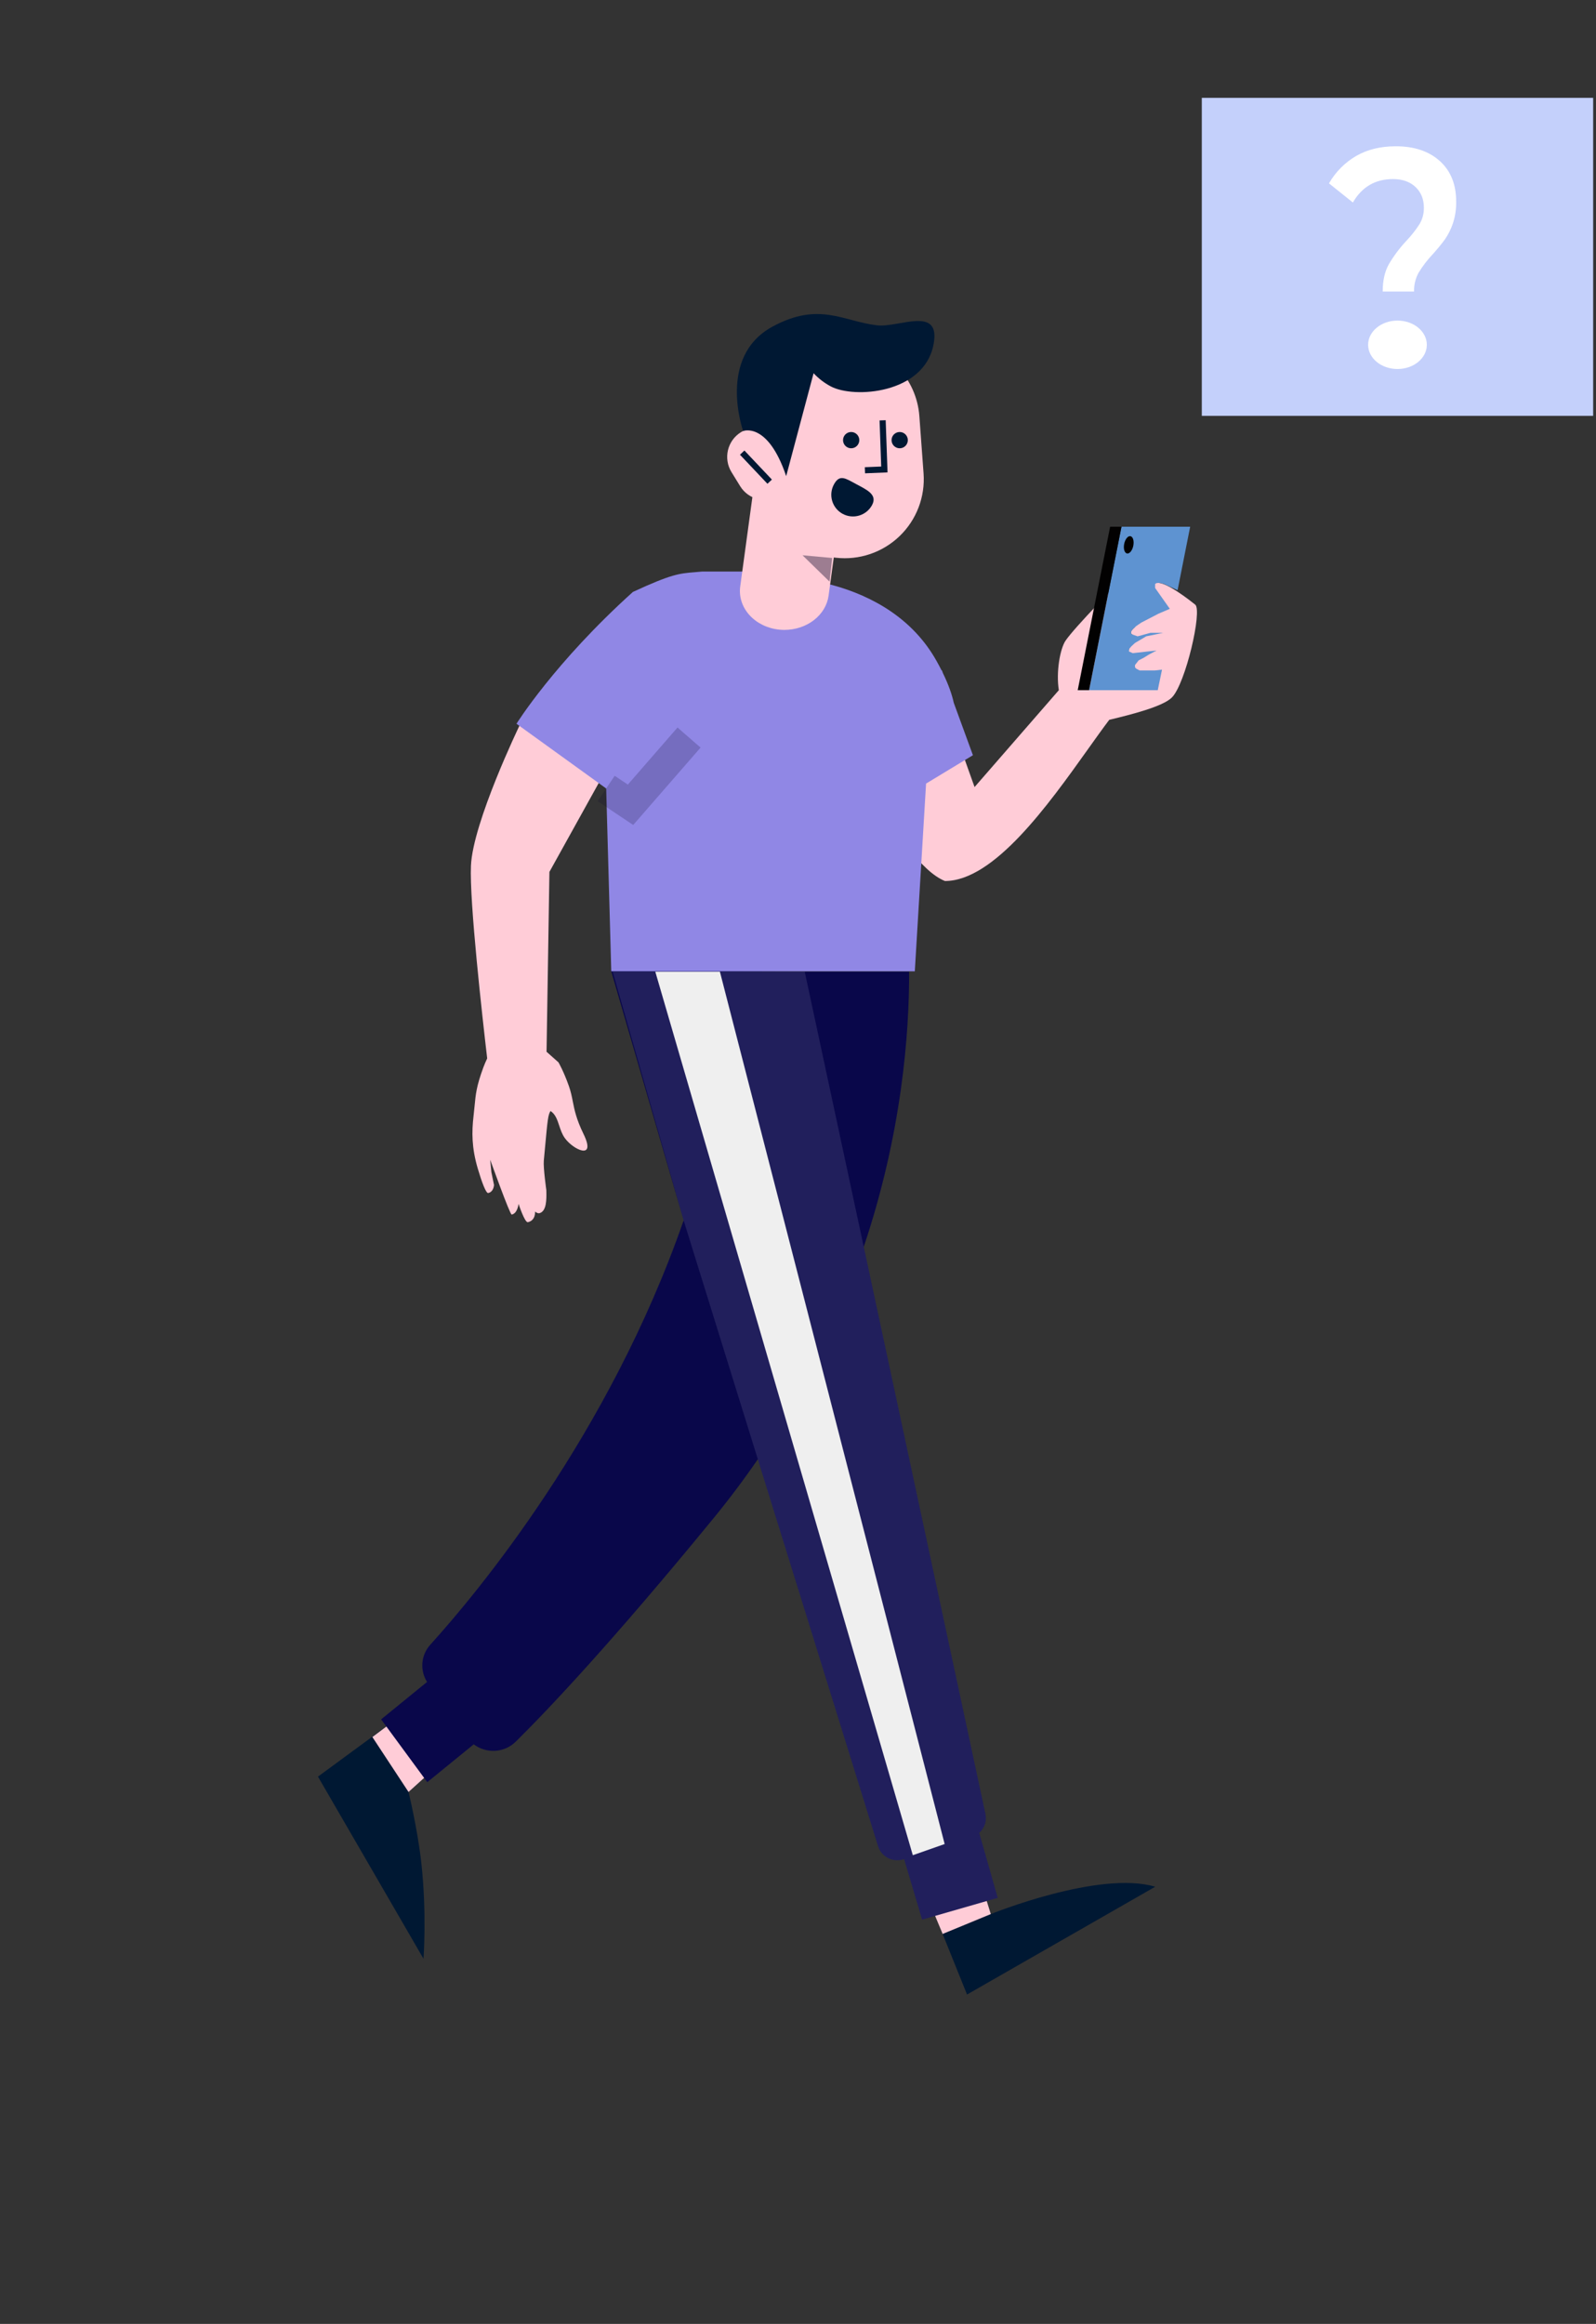 <svg width="261" height="380" viewBox="0 0 261 380" fill="none" xmlns="http://www.w3.org/2000/svg">
<rect x="0" y="0" width="261" height="380" fill="#333333" stroke="none"/>
<path fill-rule="evenodd" clip-rule="evenodd" d="M66.807 293.022L76.762 283.997L73.304 274.869L51.998 290.508L69.257 320.291C69.257 320.291 69.812 312.89 68.909 304.691C68.286 299.027 66.807 293.022 66.807 293.022ZM162.031 312.986L159.757 305.741L150.131 306.243L158.142 326.142L188.917 308.516C179.785 305.784 162.031 312.986 162.031 312.986Z" fill="#001833"/>
<path fill-rule="evenodd" clip-rule="evenodd" d="M74.253 286.298L73.158 274.86L60.895 284.034L66.807 293.023L74.253 286.298ZM160.157 306.965L150.64 307.812L154.154 316.234L162.031 312.986L160.157 306.965Z" fill="#FFCCD7"/>
<path d="M111.798 199.553L99.919 158.676L131.597 158.883L148.672 158.883C148.704 168.831 147.52 185.217 141.251 203.876L161.155 296.628C161.402 297.792 160.984 298.955 160.134 299.708L163.159 310.333L150.797 313.893L147.852 303.993L147.775 304.018C146.022 304.591 144.135 303.628 143.596 301.89L123.931 238.612C121.713 241.847 119.297 245.075 116.67 248.281C100.04 268.577 89.676 279.524 84.346 284.79C82.443 286.673 79.483 286.765 77.475 285.226L69.874 291.419L62.326 281.147L69.838 275.027C68.634 273.116 68.832 270.633 70.371 268.938C78.031 260.482 99.586 234.659 111.798 199.553Z" fill="#09074A"/>
<mask id="mask0_175_6294" style="mask-type:luminance" maskUnits="userSpaceOnUse" x="62" y="158" width="102" height="156">
<path d="M111.798 199.553L99.157 158.883H131.597L148.672 158.883C148.704 168.831 147.52 185.217 141.251 203.876L161.155 296.628C161.402 297.792 160.984 298.955 160.134 299.708L163.159 310.333L150.797 313.893L147.852 303.993L147.775 304.018C146.022 304.591 144.135 303.628 143.596 301.89L123.931 238.612C121.713 241.847 119.297 245.075 116.67 248.281C100.04 268.577 89.676 279.524 84.346 284.79C82.443 286.673 79.483 286.765 77.475 285.226L69.874 291.419L62.326 281.147L69.838 275.027C68.634 273.116 68.832 270.633 70.371 268.938C78.031 260.482 99.586 234.659 111.798 199.553L111.798 199.553Z" fill="white"/>
</mask>
<g mask="url(#mask0_175_6294)">
</g>
<path opacity="0.099" fill-rule="evenodd" clip-rule="evenodd" d="M147.852 303.993L147.775 304.018C146.022 304.591 144.135 303.628 143.596 301.89L123.931 238.612L111.798 199.553L100.184 158.883H131.597L141.251 203.876L161.155 296.628C161.402 297.792 160.984 298.955 160.134 299.708L163.159 310.333L150.797 313.893L147.852 303.993Z" fill="white"/>
<path d="M154.483 301.533L149.276 303.361L128.385 231.695L115.496 187.483L107.16 158.883H117.727L119.584 166.096L133.899 221.646L154.483 301.533Z" fill="#EFEFEF"/>
<path fill-rule="evenodd" clip-rule="evenodd" d="M177.905 122.523C179.167 120.753 180.339 119.109 181.398 117.706C181.541 117.671 181.693 117.634 181.853 117.595C184.728 116.893 190.151 115.568 191.652 114.044C193.878 111.783 196.634 99.9 195.467 98.874C195.46 98.87 195.428 98.844 195.373 98.801C194.7 98.266 190.629 95.033 189.184 95.328C188.212 94.891 187.549 94.599 187.549 94.599L185.53 102.606C185.264 102.835 185.074 103.053 184.987 103.251C184.88 103.496 184.981 103.672 185.23 103.796L184.638 106.142L184.629 106.161C184.6 106.227 184.587 106.288 184.587 106.344L184.331 107.357L182.868 95.339C182.868 95.339 175.86 102.432 174.272 104.735C173.339 106.087 172.687 109.924 173.155 112.859L159.374 128.699L152.624 109.797L137.604 118.641C137.604 118.641 146.808 140.924 154.526 144.062C162.549 144.062 171.414 131.628 177.905 122.523ZM91.327 173.711L89.38 171.983L89.848 142.573L98.376 127.199L84.957 118.641C84.957 118.641 77.336 134.44 77.016 141.556C76.752 147.424 78.907 166.536 79.671 173.065C79.421 173.602 79.198 174.123 79.031 174.577C77.917 177.613 77.796 178.887 77.609 180.857C77.562 181.352 77.51 181.891 77.438 182.513C77.14 185.076 77.119 187.653 78.132 191.082C78.784 193.287 79.479 195.16 79.841 195.081C80.753 194.883 80.787 193.759 80.787 193.759L80.357 191.672L80.162 189.635C80.162 189.635 83.401 198.656 83.676 198.606C84.646 198.43 84.801 196.849 84.801 196.849C84.801 196.849 85.816 199.963 86.327 199.85C87.626 199.563 87.503 198.121 87.503 198.121C87.503 198.121 87.913 198.466 88.228 198.378C89.405 198.053 89.37 196.054 89.349 194.883C89.348 194.788 89.346 194.699 89.345 194.617C89.345 194.617 88.824 190.929 88.931 189.792C89.008 188.96 89.077 188.218 89.138 187.557C89.541 183.182 89.622 182.305 90.026 181.667C90.831 182.192 91.129 183.091 91.445 184.046C91.675 184.74 91.914 185.464 92.365 186.094C93.738 188.012 97.567 189.824 95.427 185.43C94.238 182.99 93.942 181.489 93.668 180.096C93.507 179.278 93.353 178.498 93.031 177.587C92.159 175.123 91.327 173.711 91.327 173.711Z" fill="#FFCCD7"/>
<path fill-rule="evenodd" clip-rule="evenodd" d="M149.602 158.828H99.963L99.131 128.933L84.463 118.348C84.463 118.348 90.676 108.351 103.502 96.792C109.803 93.876 111.061 93.773 113.618 93.564C113.983 93.534 114.374 93.502 114.811 93.46H115.324H115.838L117.378 93.46L120.459 93.46L124.054 93.46L126.108 93.46L129.703 93.46L132.27 94.487L134.324 95.513H135.351L136.012 95.639C142.869 97.486 149.349 101.293 153.137 108.044C153.442 108.588 153.721 109.112 153.976 109.616L154.029 109.606L154.195 110.059C155.111 111.942 155.673 113.547 155.971 114.915L159.106 123.49L151.444 128.129L149.602 158.828Z" fill="#9087E5"/>
<path opacity="0.201" d="M99.13 128.932L103.112 131.598L112.682 120.603" stroke="#0C092A" stroke-width="5"/>
<path d="M190.028 109.497L189.335 112.854H178.104L183.401 86.131H194.632C194.341 87.599 193.655 91.058 192.575 96.507L190.367 95.497L189.679 95.309L189.138 95.339L188.903 95.497V96.146L191.304 99.553L189.467 100.342L186.641 101.805L185.825 102.362L185.509 102.651L185.25 102.88L185.086 103.076L184.987 103.251L184.945 103.479L184.987 103.579L185.036 103.657L185.108 103.727L186.034 104.05L188.146 103.479H190.235L187.447 104.05L185.611 105.134L184.987 105.714L184.634 106.141V106.531L185.25 106.804L189.138 106.364L187.85 107.055L186.998 107.577L186.216 107.975L185.611 108.744V109.124L185.825 109.347L186.368 109.632H187.196H188.864L190.028 109.497Z" fill="#5E93D1"/>
<path fill-rule="evenodd" clip-rule="evenodd" d="M178.102 112.854H176.244L181.541 86.131H183.4L178.102 112.854Z" fill="#020101"/>
<path fill-rule="evenodd" clip-rule="evenodd" d="M185.334 89.234C185.178 90.014 184.718 90.583 184.306 90.503C183.894 90.424 183.685 89.727 183.84 88.946C183.996 88.165 184.456 87.597 184.868 87.676C185.281 87.756 185.489 88.453 185.334 89.234Z" fill="#020101"/>
<path d="M128.285 103C127.994 103.001 127.704 102.986 127.416 102.955C125.5 102.756 123.753 101.901 122.559 100.577C121.366 99.254 120.823 97.572 121.051 95.9L124.498 70.598C124.726 68.926 125.706 67.401 127.223 66.36C127.974 65.844 128.834 65.463 129.754 65.237C130.674 65.011 131.636 64.946 132.585 65.045C133.534 65.143 134.451 65.404 135.284 65.812C136.118 66.221 136.851 66.768 137.442 67.423C138.033 68.079 138.47 68.829 138.728 69.632C138.987 70.435 139.062 71.274 138.949 72.102L135.502 97.404C135.291 98.945 134.44 100.366 133.11 101.397C131.78 102.428 130.064 102.998 128.285 103Z" fill="#FFCCD7"/>
<path d="M135.084 91.018L136.706 91.199C138.592 91.412 140.502 91.206 142.299 90.597C144.097 89.987 145.738 88.989 147.106 87.673C148.475 86.358 149.536 84.756 150.215 82.984C150.894 81.211 151.173 79.311 151.034 77.417L150.346 68.039C150.124 65.01 148.841 62.157 146.724 59.98C144.607 57.802 141.79 56.44 138.768 56.133C135.36 55.788 131.954 56.81 129.299 58.976C126.644 61.141 124.959 64.273 124.613 67.681L123.679 76.876C123.335 80.26 124.34 83.643 126.475 86.29C128.61 88.938 131.704 90.637 135.084 91.018Z" fill="#FFCCD7"/>
<path d="M127.57 81.05L127.571 81.049C129.806 79.674 130.502 76.749 129.128 74.515L127.716 72.22C126.341 69.986 123.416 69.289 121.182 70.663L121.18 70.664C118.946 72.038 118.249 74.964 119.624 77.198L121.036 79.493C122.41 81.727 125.335 82.424 127.57 81.05Z" fill="#FFCCD7"/>
<path d="M121.717 74.375L125.524 78.4" stroke="#001833" stroke-linecap="square"/>
<path d="M144.357 69.231L144.625 76.767L141.944 76.876" stroke="#001833" stroke-linecap="square"/>
<path d="M136.372 79.217C136.15 79.626 136.011 80.076 135.963 80.539C135.915 81.002 135.959 81.47 136.092 81.916C136.225 82.363 136.445 82.779 136.738 83.14C137.032 83.502 137.394 83.802 137.803 84.023C138.213 84.245 138.662 84.384 139.126 84.432C139.589 84.48 140.057 84.436 140.503 84.303C140.95 84.17 141.366 83.95 141.727 83.657C142.089 83.363 142.389 83.001 142.61 82.591C143.542 80.867 141.729 80.08 139.994 79.148C138.259 78.216 137.303 77.494 136.372 79.217Z" fill="#001833"/>
<path d="M128.567 77.854L132.19 64.248L133.049 61.028C133.856 61.893 134.802 62.619 135.846 63.175C139.638 65.216 151.069 64.403 152.653 56.387C153.945 49.85 147.004 53.608 143.45 53.199C137.865 52.555 133.991 49.269 126.343 53.401C117.197 58.349 121.53 70.48 121.53 70.48C121.53 70.48 125.555 68.905 128.567 77.854Z" fill="#001833"/>
<path opacity="0.4" d="M136.083 91.239L131.239 90.798L135.662 95.115L136.083 91.239Z" fill="#0C092A"/>
<path d="M139.195 73.302C139.93 73.302 140.525 72.706 140.525 71.972C140.525 71.237 139.93 70.641 139.195 70.641C138.46 70.641 137.865 71.237 137.865 71.972C137.865 72.706 138.46 73.302 139.195 73.302Z" fill="#001833"/>
<path d="M147.13 73.302C147.865 73.302 148.461 72.706 148.461 71.972C148.461 71.237 147.865 70.641 147.13 70.641C146.396 70.641 145.8 71.237 145.8 71.972C145.8 72.706 146.396 73.302 147.13 73.302Z" fill="#001833"/>
<path d="M260.535 16H196.535V68H260.535V16Z" fill="#C4D0FB"/>
<path d="M228.535 60.34C231.186 60.34 233.335 58.567 233.335 56.381C233.335 54.194 231.186 52.422 228.535 52.422C225.884 52.422 223.735 54.194 223.735 56.381C223.735 58.567 225.884 60.34 228.535 60.34Z" fill="white"/>
<path d="M227.108 43.235C227.92 41.849 228.886 40.556 229.988 39.382C230.798 38.532 231.524 37.607 232.157 36.621C232.632 35.812 232.872 34.89 232.851 33.955C232.851 32.564 232.394 31.438 231.48 30.576C230.566 29.715 229.343 29.283 227.812 29.282C224.91 29.282 222.719 30.559 221.241 33.113L217.335 29.984C218.4 28.12 219.943 26.567 221.809 25.485C223.637 24.44 225.787 23.918 228.259 23.918C231.269 23.918 233.668 24.721 235.455 26.329C237.242 27.937 238.135 30.152 238.133 32.976C238.156 34.188 237.973 35.395 237.592 36.547C237.28 37.474 236.839 38.353 236.283 39.159C235.654 40.01 234.981 40.827 234.267 41.607C233.405 42.521 232.641 43.521 231.989 44.592C231.472 45.535 231.217 46.598 231.248 47.671H226.12C226.12 45.892 226.449 44.414 227.108 43.235Z" fill="white"/>
</svg>
